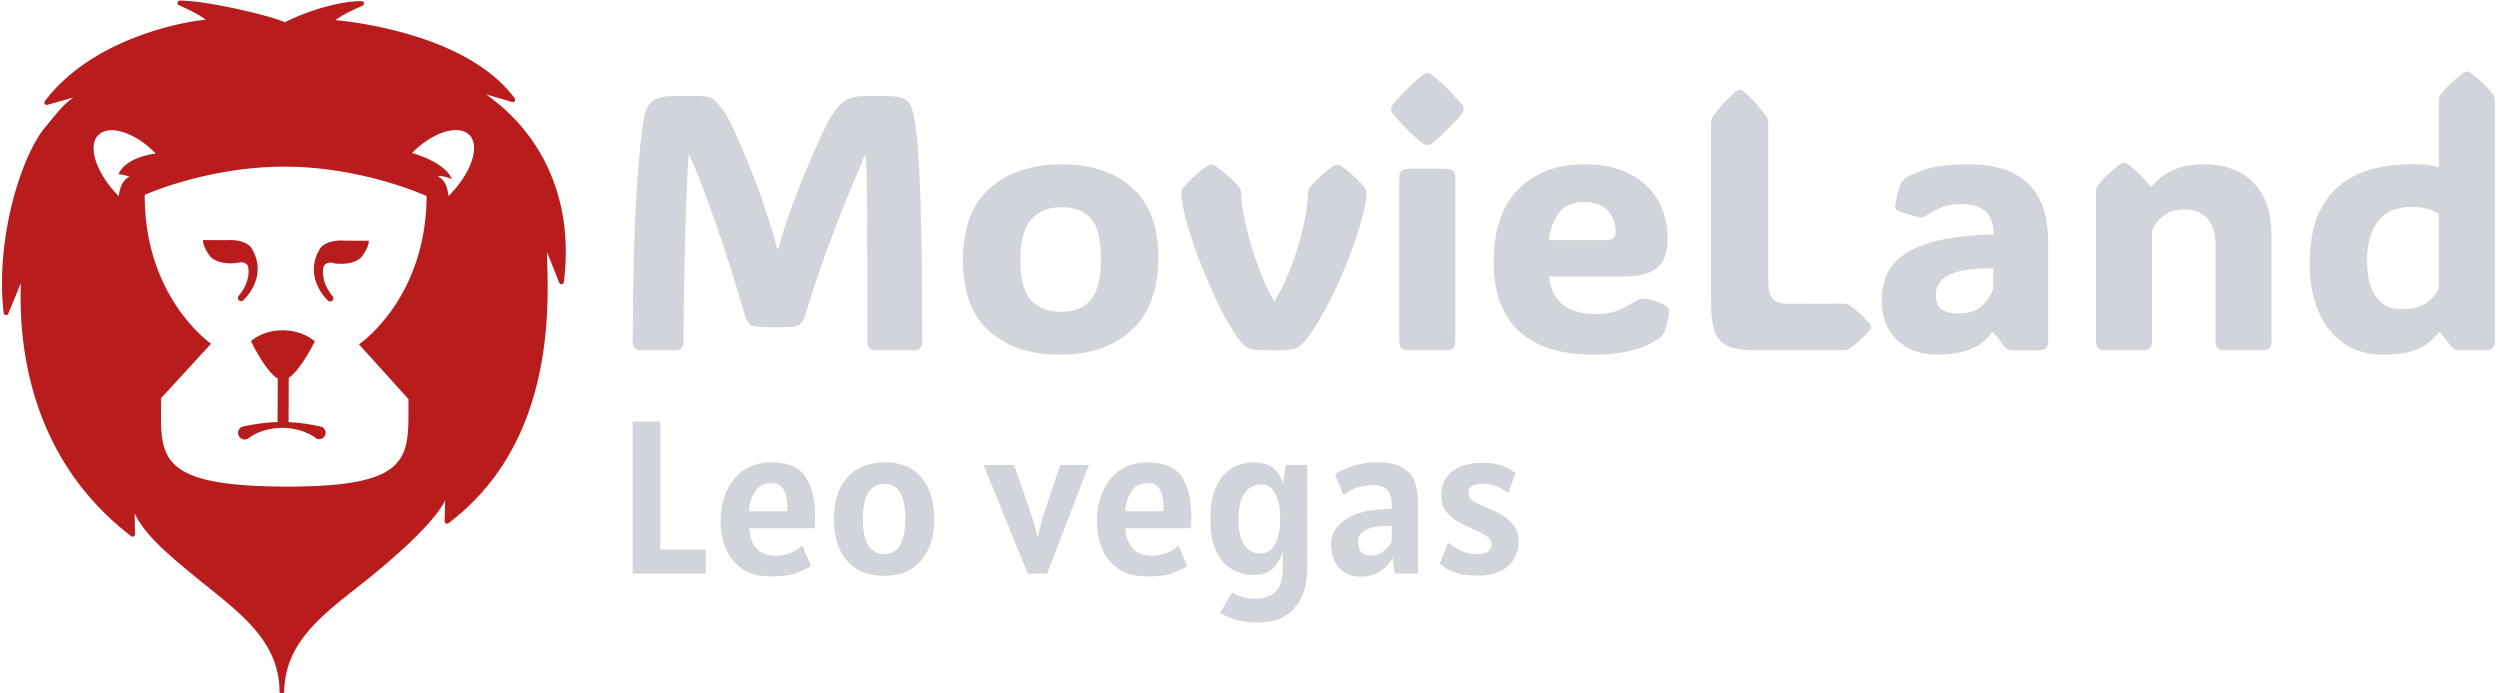 <svg xmlns="http://www.w3.org/2000/svg" width="1500" height="416"><g transform="translate(-.91 .21)"><svg xmlns="http://www.w3.org/2000/svg" xmlns:xlink="http://www.w3.org/1999/xlink" width="1500" height="416" data-background-color="#1a1a1a" viewBox="0 0 396 110"><g transform="translate(.24 .035)"><svg width="395.52" height="109.933" viewBox="0 0 395.52 109.933"><g><svg width="395.52" height="109.933" viewBox="0 0 529.451 147.159"><g transform="translate(133.931 15.073)"><svg width="395.52" height="117.014" viewBox="0 0 395.52 117.014"><g><svg width="395.52" height="117.014" viewBox="0 0 395.52 117.014"><g><svg width="395.52" height="60.128" viewBox="0 0 395.52 60.128"><g><svg width="395.52" height="60.128" data-palette-color="#d1d5db" viewBox="3.66 -38.38 256.45 38.99"><path fill="#d1d5db" d="M23.54-14.01h.19q.34-1.32.75-2.6.4-1.29.98-2.87.52-1.42 1.25-3.26.73-1.84 1.55-3.75.82-1.9 1.6-3.54.78-1.64 1.41-2.61.79-1.2 1.7-1.78.92-.59 2.7-.59h3.2q1.27 0 2.13.38.87.38 1.24 1.79.26 1.05.51 3.08.24 2.03.41 5.61.17 3.59.27 9.22.1 5.63.1 13.9 0 .44-.29.74-.3.29-.71.29h-5.57q-.41 0-.71-.29-.29-.3-.29-.76v-10.94q0-4.49-.02-7.44-.03-2.96-.06-4.7-.04-1.75-.11-2.7h-.15q-1.29 2.98-2.76 6.63-1.46 3.65-2.86 7.52-1.39 3.87-2.49 7.55-.31 1.1-.79 1.53-.47.43-2.16.43h-2.81q-1.44 0-1.91-.37-.48-.37-.82-1.59-.81-2.78-1.78-5.88-.98-3.1-2.02-6.09-1.04-2.99-2-5.52-.96-2.53-1.72-4.21h-.15q-.19 2.88-.34 7.01-.15 4.12-.23 8.96-.09 4.83-.11 9.86 0 .44-.29.72-.3.28-.71.28H4.66q-.41 0-.7-.29-.3-.3-.3-.76.03-13.01.53-20.78.5-7.76 1.08-10.4.39-1.73 1.38-2.25.99-.53 2.26-.53h3.96q1.34 0 1.96.48.62.47 1.53 1.84.53.81 1.28 2.42.74 1.61 1.55 3.57.81 1.97 1.53 3.89.72 1.91 1.18 3.33.49 1.44.9 2.79.42 1.36.74 2.68ZM62.47.61q-6.15 0-9.74-3.27t-3.59-9.74q0-6.64 3.73-9.93 3.72-3.28 9.94-3.28 6.01 0 9.62 3.23 3.62 3.24 3.62 9.54 0 6.57-3.62 10.01Q68.82.61 62.47.61Zm.25-5.91q2.68 0 4.05-1.67 1.37-1.67 1.37-5.73 0-3.85-1.38-5.43-1.38-1.57-4.09-1.57-2.61 0-4.12 1.69-1.5 1.7-1.5 5.51 0 3.98 1.43 5.59 1.43 1.61 4.24 1.61Zm23.85 3.03q-1.35-2.12-2.65-4.9-1.31-2.77-2.37-5.61-1.06-2.85-1.7-5.2-.63-2.36-.63-3.63 0-.48.27-.8 1.12-1.39 3.2-2.91.36-.24.65-.24.32 0 .66.24 1.13.81 1.9 1.52.76.7 1.3 1.39.27.32.27.9v-.12q0 1.59.57 4.16.58 2.58 1.58 5.43 1 2.86 2.32 5.25h.12q1.1-1.8 1.95-3.9.86-2.1 1.44-4.2.59-2.1.9-3.86.3-1.76.3-2.86v.1q0-.58.24-.9.57-.69 1.32-1.39.76-.71 1.83-1.52.35-.24.64-.24.34 0 .63.24 1.1.81 1.86 1.52.76.7 1.29 1.39.25.32.25.85-.03 1.32-.69 3.7-.66 2.38-1.77 5.23-1.11 2.84-2.47 5.59-1.37 2.74-2.79 4.77-.85 1.24-1.54 1.76-.68.51-2.36.51H90.5q-1.76 0-2.43-.49-.67-.49-1.5-1.78Zm-7.35-19.24v-.12V-21.51Zm25.49-.1v.1-.1Zm3.39-11.59q0-.32.19-.56.2-.25.52-.64.68-.78 1.58-1.65.91-.86 1.83-1.67.59-.46.88-.46.3 0 .91.46 1.97 1.71 3.37 3.32l.52.62q.21.26.21.58 0 .31-.21.56-.21.24-.55.66-.66.75-1.54 1.62-.88.87-1.8 1.65-.35.29-.54.38-.2.08-.37.08-.17 0-.35-.08-.18-.09-.57-.38-.98-.78-1.84-1.65-.85-.87-1.53-1.67-.32-.39-.52-.62-.19-.24-.19-.55Zm8.84 9.49v22.42q0 .73-.31 1.01-.3.28-1.04.28h-5.03q-.73 0-1.03-.28-.31-.28-.31-1.01v-22.42q0-.73.31-1.01.3-.28 1.03-.28h5.03q.74 0 1.04.28.31.28.31 1.01ZM135.83.61q-4.13 0-7.18-1.33t-4.73-4.14q-1.69-2.81-1.69-7.25 0-6.66 3.42-10.08t9.08-3.42q3.69 0 6.24 1.32 2.55 1.32 3.88 3.64 1.33 2.32 1.33 5.29 0 2.91-1.49 4.06-1.49 1.14-4.34 1.14h-10.48q.2 2.52 1.85 3.84Q133.36-5 136.2-5q2.24 0 3.6-.68 1.35-.67 1.89-1.06.46-.34 1.05-.32.46 0 1.33.19.87.18 1.72.67.61.32.61.88 0 .32-.12.9-.07.34-.25.99-.17.65-.43 1.21-.15.27-.47.51-.49.34-1.57.9-1.09.57-2.97.99-1.88.43-4.76.43Zm-6.01-15.77h7.96q1.25 0 1.25-1.15 0-1.73-1.09-2.92-1.08-1.18-3.26-1.18-2.37 0-3.48 1.51-1.11 1.52-1.38 3.74ZM170.32 0h-12.13q-2.51 0-3.82-.63-1.31-.64-1.76-2.08-.45-1.44-.45-3.83V-31.1q0-.71.24-1.08 1.1-1.61 3.08-3.39.37-.29.64-.29.29 0 .61.29 1.07.93 1.8 1.77t1.27 1.62q.25.39.25 1.08v21.65q0 1.64.58 2.35.59.7 2.2.7l7.49-.02q.59 0 .88.19.64.44 1.32 1.05.69.61 1.44 1.47.25.32.25.51 0 .22-.25.49-.75.85-1.44 1.46-.68.62-1.32 1.05-.34.2-.88.2Zm13.16.61q-3.59 0-5.7-2.01-2.11-2.02-2.11-5.56 0-1.83.67-3.4.67-1.58 2.34-2.79 1.68-1.21 4.69-1.94 3.02-.73 7.7-.85 0-2.22-1.11-3.2t-3.33-.98q-2 0-3.27.69-1.27.68-1.59.92-.34.3-.83.22-.66-.09-1.4-.34-.75-.24-1.6-.56-.12-.05-.27-.16-.15-.11-.17-.33 0-.12.02-.3.03-.19.13-.67.09-.49.29-1.21.19-.72.37-1.11.22-.42.73-.78.41-.35 2.51-1.1 2.1-.76 6.08-.76 10.96 0 10.96 10.67v13.82q0 .46-.25.79-.26.33-.87.33h-3.66q-.39 0-.7-.11-.3-.11-.57-.43l-1.51-1.95h-.18q-1.12 1.64-3.01 2.37-1.89.73-4.36.73Zm2.69-5.66q2.24 0 3.39-1.15t1.47-2.37v-2.71q-3.4 0-5.1.53-1.69.52-2.25 1.36-.57.85-.57 1.82 0 1.42.88 1.97t2.18.55Zm43.18-10.5v14.26q0 .73-.3 1.01-.31.28-1.04.28h-5.03q-.73 0-1.04-.28-.3-.28-.3-1.01v-12.99q0-2.66-1.13-3.88-1.12-1.22-3.05-1.22-1.93 0-2.96.83-1.04.83-1.6 2.09v15.17q0 .73-.31 1.01-.3.28-1.04.28h-5.02q-.74 0-1.04-.28-.31-.28-.31-1.01v-20.46q0-.59.25-.91.51-.68 1.23-1.39.72-.71 1.77-1.51.32-.25.61-.25.27 0 .61.25 1.03.8 1.76 1.54.73.73 1.29 1.51h.12q.42-.54 1.25-1.26.83-.72 2.33-1.28t3.85-.56q2.29 0 4.37.93 2.07.93 3.4 3.12 1.33 2.2 1.33 6.01ZM244.78.61q-3.25 0-5.53-1.6-2.28-1.6-3.47-4.42-1.18-2.82-1.18-6.5 0-4.86 1.72-7.88 1.72-3.01 4.86-4.43 3.14-1.41 7.41-1.41 1.46 0 2.43.14.96.15 1.38.27v-9.11q0-.58.24-.9 1.03-1.34 3-2.9.35-.25.61-.25.32 0 .61.25 1.05.8 1.77 1.51.73.71 1.24 1.39.24.32.24.9v33.21q0 .46-.32.79-.31.33-.8.33h-3.64q-.39 0-.69-.11-.31-.11-.58-.43l-1.51-1.95h-.17q-.32.49-1.14 1.23-.82.75-2.37 1.31-1.55.56-4.11.56Zm2.37-6.25q2.2 0 3.45-.83 1.26-.83 1.8-2.1V-18.8q-.39-.24-1.3-.58-.9-.35-2.54-.35-3.02 0-4.54 1.98-1.51 1.98-1.51 5.32 0 3.47 1.27 5.13 1.27 1.66 3.37 1.66Z" class="wordmark-text-0" data-fill-palette-color="primary"/></svg></g></svg></g><g transform="translate(0 74.323)"><svg width="188.192" height="42.691" viewBox="0 0 188.192 42.691"><g><svg width="188.192" height="42.691" data-palette-color="#d1d5db" viewBox="4.2 -34.85 202.98 46.05"><path fill="#d1d5db" d="M20.95 0H4.2v-34.85h6.35V-5.5h10.4V0Zm15.1.65q-4.2 0-6.78-1.76-2.57-1.77-3.75-4.68-1.17-2.91-1.17-6.36 0-3.63 1.33-6.66 1.34-3.04 3.93-4.87 2.59-1.82 6.34-1.82 5.6 0 7.82 3.24Q46-19.03 46-13.1q0 .52-.03 1.32-.02.8-.07 1.38h-15q.15 2.95 1.66 4.62Q34.07-4.1 37.1-4.1q1.55 0 3.32-.69 1.78-.69 2.63-1.66l2 4.75q-1 .67-3.16 1.51-2.17.84-5.84.84Zm-5.2-14.95h8.8q0-2.63-.46-4.01-.47-1.39-1.27-1.92-.8-.52-1.82-.52-2.55 0-3.83 1.89-1.27 1.88-1.42 4.56ZM61.8.5q-5.5 0-8.5-3.45t-3-9.55q0-6.15 3.1-9.58 3.1-3.42 8.6-3.42 5.52 0 8.41 3.54 2.89 3.53 2.89 9.46 0 5.92-2.99 9.46Q67.32.5 61.8.5Zm.1-5q4.75 0 4.75-8 0-8.05-4.75-8.05-2.35 0-3.65 1.86-1.3 1.87-1.3 6.19 0 4.3 1.3 6.15 1.3 1.85 3.65 1.85ZM99.14 0h-4.45l-10.1-24.9h7l4.3 12.45 1.1 4.1 1-4.1 4.15-12.45h6.6L99.14 0Zm23.1.65q-4.2 0-6.78-1.76-2.57-1.77-3.75-4.68-1.17-2.91-1.17-6.36 0-3.63 1.34-6.66 1.33-3.04 3.92-4.87 2.59-1.82 6.34-1.82 5.6 0 7.82 3.24 2.23 3.23 2.23 9.16 0 .52-.03 1.32-.02.8-.07 1.38h-15q.15 2.95 1.66 4.62 1.51 1.68 4.54 1.68 1.55 0 3.32-.69 1.78-.69 2.63-1.66l2 4.75q-1 .67-3.16 1.51-2.17.84-5.84.84Zm-5.2-14.95h8.8q0-2.63-.46-4.01-.47-1.39-1.27-1.92-.8-.52-1.82-.52-2.55 0-3.83 1.89-1.27 1.88-1.42 4.56ZM138.74 9l2.8-4.7q.9.55 2.18 1 1.29.45 3.02.45 3.2 0 4.8-1.66 1.6-1.66 1.6-5.29v-3.9q-.35 1.27-1.1 2.52-.75 1.25-2.07 2.07-1.31.81-3.33.81-2.83 0-5.12-1.29-2.28-1.28-3.63-4.09-1.35-2.8-1.35-7.32 0-4.6 1.33-7.49 1.34-2.89 3.6-4.25 2.27-1.36 5.02-1.36 3.07 0 4.7 1.55 1.62 1.55 1.95 3.35l.7-4.3h4.9v23.7q0 5.73-2.89 9.06-2.89 3.34-8.51 3.34-3.03 0-5.25-.76-2.23-.76-3.35-1.44Zm9.15-13.6q2.17 0 3.41-2.06 1.24-2.06 1.24-5.84 0-3.57-1.08-5.76-1.07-2.19-3.37-2.19-1.28 0-2.44.76t-1.91 2.51q-.75 1.75-.75 4.73 0 4.05 1.38 5.95 1.39 1.9 3.52 1.9ZM170.98.7q-2.3 0-3.81-1.03-1.51-1.02-2.25-2.72-.74-1.7-.74-3.75 0-1.15.59-2.53.59-1.37 2.09-2.62t4.22-2.05q2.73-.8 7-.8v-1.15q0-1.85-.88-3.08-.89-1.22-3.57-1.22-1.95 0-3.81.66t-2.74 1.64l-2-4.8q1.5-1.03 4.02-1.89 2.51-.86 5.58-.86 3.7 0 5.75 1.12 2.05 1.13 2.88 3.19.82 2.06.82 4.84V0h-5.35l-.45-3.55Q175.73.7 170.98.7Zm2.65-4.8q1.13 0 2.42-.91 1.28-.92 2.03-2.34v-3.55q-.25-.05-.53-.05h-.67q-1.37 0-2.88.31-1.52.31-2.57 1.09-1.05.77-1.05 2.15 0 1.8.8 2.55.8.75 2.45.75Zm24 4.55q-2.72 0-4.46-.51-1.74-.52-2.7-1.18-.96-.66-1.34-1.11l1.85-4.75q1.1.9 2.81 1.77 1.72.88 3.99.88 1.78 0 2.49-.73.71-.72.71-1.57 0-1.18-1.62-2.13-1.63-.95-3.78-1.87-1.27-.55-2.7-1.4-1.42-.85-2.44-2.25-1.01-1.4-1.01-3.6 0-3.38 2.46-5.39 2.47-2.01 6.99-2.01 2.9 0 4.91.86 2.02.86 2.69 1.54l-1.7 4.5q-.97-.75-2.47-1.43-1.5-.67-3.23-.67-1.9 0-2.65.5t-.75 1.6q0 1.22 1.34 2.01 1.34.79 3.21 1.54 3.13 1.22 5.04 3.01 1.91 1.79 1.91 4.54 0 2.05-.95 3.84-.95 1.78-3.05 2.9-2.1 1.11-5.55 1.11Z" class="slogan-text-1" data-fill-palette-color="secondary"/></svg></g></svg></g></svg></g></svg></g><g><svg width="119.737" height="147.159" viewBox="0 0 119.737 147.159"><g><svg xmlns="http://www.w3.org/2000/svg" xmlns:xlink="http://www.w3.org/1999/xlink" xml:space="preserve" width="119.737" height="147.159" class="icon-icon-0" data-fill-palette-color="accent" version="1.0" viewBox="11.995 3.276 76.064 93.484"><g fill="#b91c1c" data-fill-palette-color="accent"><path d="M45.643 49.162a.11.11 0 0 0-.029.132c.088.183 1.968 4.026 3.584 4.983l-.025 5.86-.305.007-.946.063a40 40 0 0 0-1.679.208 40 40 0 0 0-1.21.215c-.308.063-.482.103-.482.103a.89.89 0 1 0 .722 1.581l.006-.006s.032-.023.093-.071c.051-.035.12-.096.225-.164.219-.141.548-.328.968-.503.212-.082.44-.185.692-.254.25-.068.516-.159.798-.207.282-.045.572-.115.873-.14l.896-.053.94.061c.305.026.581.101.86.146.277.05.543.145.794.213.251.075.478.179.688.263.42.177.747.367.966.511.22.148.307.235.301.23a.868.868 0 1 0 .769-1.555s-.049-.015-.142-.038l-.354-.076c-.297-.06-.715-.138-1.207-.224a34 34 0 0 0-1.681-.223c-.312-.023-.63-.049-.955-.072l-.145-.006.023-5.959c1.594-1.077 3.396-4.676 3.482-4.855a.11.11 0 0 0-.029-.133c-.953-.776-2.163-1.259-3.497-1.399-1.849-.193-3.67.304-4.994 1.362M45.224 40.332c-.005.117-.033.234-.061.359a3 3 0 0 0-.04.181l-.024.085a5 5 0 0 1-.147.444l-.026.066a5 5 0 0 1-.19.421 4 4 0 0 1-.188.35l-.038.067c-.18.294-.332.494-.407.591a3 3 0 0 1-.119.145l-.057.066a.432.432 0 0 0 .282.717.44.44 0 0 0 .345-.118l.059-.057c.041-.042.101-.099.167-.17.161-.17.349-.4.529-.643l.043-.064c.084-.117.178-.252.261-.393.104-.16.192-.333.286-.516l.017-.033c.097-.192.175-.396.268-.631.019-.068.041-.136.063-.205.049-.153.102-.31.124-.473l.07-.354c.009-.077.015-.154.021-.23l.011-.131c.001-.039.004-.078.008-.116.007-.078.015-.159.008-.24-.006-.11-.009-.217-.016-.336-.001-.194-.037-.372-.07-.543l-.041-.203a2 2 0 0 0-.05-.221l-.089-.269-.056-.16c-.037-.113-.071-.219-.119-.309l-.315-.628-.029-.049a.5.5 0 0 0-.107-.132c-.365-.512-1.192-.881-2.214-.987a5.6 5.6 0 0 0-1.039-.012l-3.226-.013-.005.104c-.002.03-.025.747.918 2.035l.062.078.004-.002c.394.465 1.185.797 2.142.896a5.6 5.6 0 0 0 1.594-.059v.004l.146-.032s.185-.041.412-.017c.395.04.667.235.803.551a1 1 0 0 1 .015.105l.028.179.012.089c.009.049.008.097.008.148a1 1 0 0 0 .001.105v.107c.001.056.002.114 0 .164zM54.081 39.844l.005.088c.006.089.011.178.024.276l.062.341c.024.169.074.329.125.484.021.066.039.133.064.222.08.205.162.417.257.611l.013.025c.093.186.183.362.283.52.084.148.174.277.261.401l.044.066a7 7 0 0 0 .689.819l.059.057a.44.44 0 0 0 .256.12.44.44 0 0 0 .33-.103c.18-.157.2-.431.037-.623l-.048-.057a2 2 0 0 1-.119-.146 6 6 0 0 1-.398-.592l-.039-.066c-.063-.111-.129-.227-.19-.358a5 5 0 0 1-.188-.427l-.021-.056a5 5 0 0 1-.143-.442l-.023-.078c-.01-.064-.025-.128-.039-.192-.026-.125-.053-.242-.058-.368l-.029-.277c-.004-.058 0-.114 0-.171l.002-.1c.003-.037.003-.075.003-.111 0-.052 0-.102.011-.173.014-.084.025-.164.039-.254.003-.033.011-.065.008-.072.245-.568.8-.598 1.107-.566.074.008.116.019.122.019l.609.14-.079-.05c.208.026.428.039.644.04 1.182.005 2.231-.346 2.714-.902l.005.004.062-.081c.954-1.278.937-1.997.934-2.027l-.002-.104-3.228-.013a6 6 0 0 0-.471-.024c-1.256-.004-2.351.386-2.777.98a.7.7 0 0 0-.148.193l-.321.624c-.051.091-.085.197-.122.308l-.059.165-.094.268a2 2 0 0 0-.049.21l-.044.214c-.034.171-.071.348-.074.536l-.021.339c-.006.085 0 .167.008.248.001.038.005.074.007.115" data-fill-palette-color="accent"/><path d="M82.368 20.627a25.5 25.5 0 0 0-5.083-4.705l3.523 1.04a.33.33 0 0 0 .362-.126.33.33 0 0 0-.008-.38C75.048 8.19 60.591 6.253 56.979 5.91c.515-.391 1.566-1.044 3.651-1.932a.32.32 0 0 0 .192-.365.326.326 0 0 0-.319-.259c-3.996-.017-9.28 2.224-10.343 2.865-1.054-.65-10.177-2.928-14.173-2.943a.33.33 0 0 0-.321.258.33.33 0 0 0 .189.366c2.082.906 3.129 1.57 3.637 1.962-3.614.31-15.519 2.756-21.706 10.971a.325.325 0 0 0 .349.509l3.533-1.01c-1.403.957-2.009 1.832-3.838 4.019-3.202 3.829-6.775 15.005-5.609 25.081a.324.324 0 0 0 .278.284.34.34 0 0 0 .346-.199l1.696-4.131c-.229 6.479.247 22.914 14.876 34.148a.32.32 0 0 0 .344.034.33.33 0 0 0 .178-.298l-.05-2.807c1.41 2.982 4.74 5.72 8.216 8.58 4.474 3.68 9.102 6.844 10.732 11.728.399 1.196.6 2.427.594 3.656v.007c0 .168.126.31.293.325.011.001.021.002.031.001a.324.324 0 0 0 .327-.323c.005-1.182.198-2.359.572-3.5 1.625-4.943 6.344-8.11 10.904-11.792 3.506-2.83 8.792-7.47 10.227-10.442l-.071 2.811a.32.32 0 0 0 .175.297.32.32 0 0 0 .345-.028c14.725-11.107 13.453-30.107 13.279-36.588l1.661 4.145a.325.325 0 0 0 .625-.081c1.254-10.065-2.263-16.775-5.431-20.632m-54.655 6.085s.947.082 1.495.341c-1.322.492-1.454 2.621-1.454 2.621-3.034-3.06-4.267-6.756-2.754-8.256s5.047-.291 7.729 2.494c0 .001-4.062.44-5.016 2.8m32.445 22.943 6.677 7.394c-.034 7.773.891 11.872-16.736 11.797l-.003-.002c-9.571-.04-13.658-1.268-15.392-3.622a5.3 5.3 0 0 1-.649-1.163c-.747-1.859-.605-4.248-.592-7.152l6.738-7.335s-9.011-6.178-8.95-20.086c0 0 8.529-3.846 19.032-3.801 10.501.045 18.999 3.964 18.999 3.964-.063 13.908-9.124 20.006-9.124 20.006m12.073-20.008s-.113-2.13-1.43-2.632c.549-.255 1.889.362 1.889.362-.935-2.368-5.381-3.534-5.381-3.534 2.703-2.762 6.248-3.939 7.747-2.428 1.499 1.514.235 5.199-2.825 8.232" data-fill-palette-color="accent"/></g></svg></g></svg></g></svg></g></svg></g></svg></g></svg>
